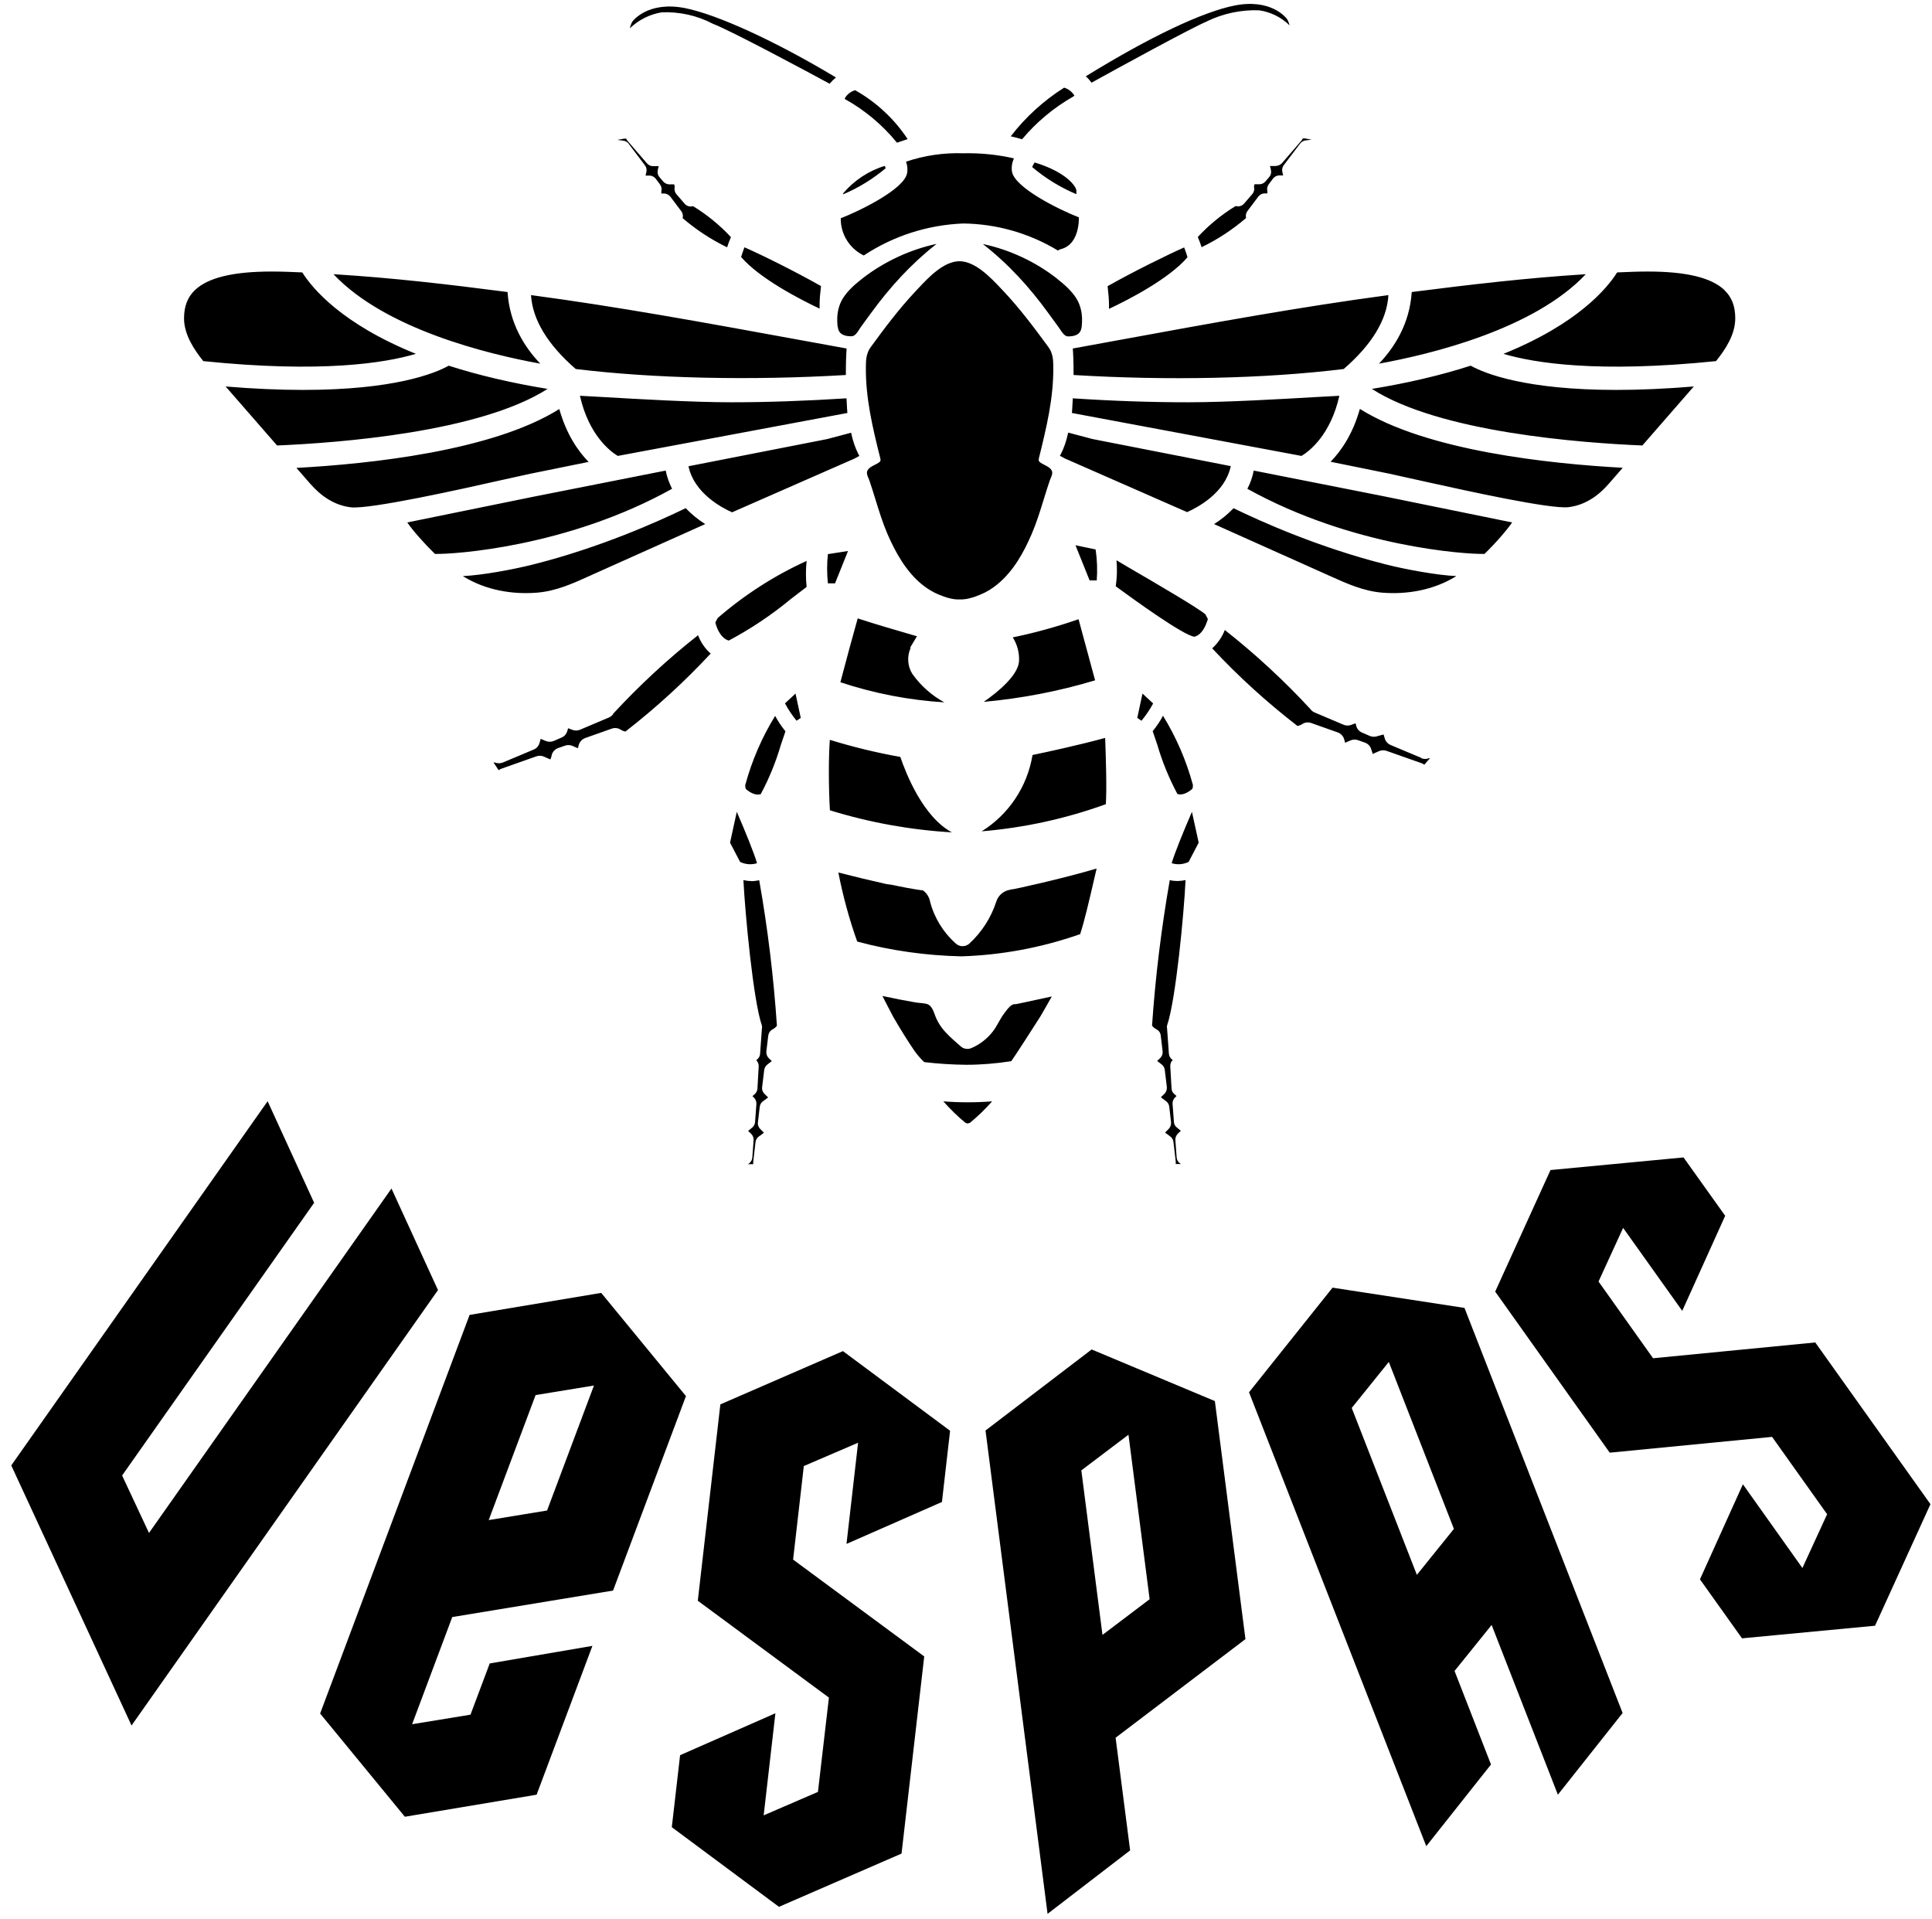 <svg width="151" height="150" viewBox="0 0 151 150" fill="none" xmlns="http://www.w3.org/2000/svg">
<path fill-rule="evenodd" clip-rule="evenodd" d="M98.407 0.805C97.022 0.755 95.638 1.044 94.383 1.642L94.374 1.652C93.129 2.169 87.432 5.287 85.311 6.462C85.181 6.282 85.032 6.113 84.863 5.964C89.882 2.867 94.025 0.915 96.515 0.427C99.357 -0.126 100.518 1.391 100.585 1.478L100.588 1.482C100.677 1.632 100.747 1.801 100.787 1.98C100.14 1.343 99.303 0.935 98.407 0.805ZM55.723 1.861C57.157 2.408 63.073 5.585 64.835 6.541H64.846C64.995 6.362 65.154 6.203 65.334 6.053C60.623 3.225 56.052 1.124 53.502 0.626C50.584 0.068 49.429 1.681 49.429 1.681C49.33 1.841 49.27 2.02 49.23 2.209C49.917 1.552 50.784 1.114 51.72 0.964C53.114 0.905 54.488 1.213 55.723 1.861ZM70.105 11.152L70.104 11.152L70.114 11.162L70.105 11.152ZM70.94 10.873L70.105 11.152C68.981 9.772 67.61 8.621 66.061 7.756H66.031V7.677C66.21 7.368 66.499 7.149 66.837 7.049C68.49 7.985 69.895 9.29 70.94 10.873ZM99.721 12.975H99.253L99.257 12.986C99.259 12.993 99.261 13.001 99.264 13.008L99.274 13.036C99.296 13.098 99.323 13.173 99.323 13.254C99.383 13.463 99.333 13.682 99.194 13.841L98.905 14.18C98.795 14.309 98.636 14.389 98.457 14.399H98.048L98.008 14.598C98.058 14.807 98.008 15.016 97.869 15.176L97.232 15.913C97.072 16.102 96.813 16.172 96.574 16.102C95.479 16.769 94.483 17.586 93.617 18.522C93.736 18.801 93.836 19.07 93.915 19.319C95.17 18.711 96.335 17.944 97.391 17.038C97.341 16.849 97.381 16.64 97.501 16.49L98.347 15.365C98.457 15.226 98.606 15.136 98.785 15.116H99.054V14.937C99.004 14.748 99.054 14.548 99.164 14.399L99.492 13.961C99.602 13.821 99.751 13.732 99.93 13.712H100.289L100.229 13.453C100.179 13.264 100.219 13.055 100.339 12.905L101.614 11.222C101.723 11.083 101.872 10.993 102.052 10.973L102.51 10.913L101.972 10.814H101.823L101.81 10.839C101.784 10.893 101.756 10.95 101.713 10.993L100.199 12.746C100.08 12.875 99.921 12.955 99.741 12.965L99.721 12.975ZM92.551 19.338C92.66 19.617 92.75 19.896 92.81 20.095V20.105C91.376 21.788 88.189 23.432 86.675 24.139V23.81C86.675 23.35 86.63 22.943 86.585 22.543L86.585 22.543L86.585 22.541C86.579 22.483 86.572 22.424 86.566 22.366C88.607 21.211 91.346 19.866 92.551 19.338ZM24.552 94L9.544 115.312L11.645 119.803L30.597 92.885L34.232 100.822L10.281 134.851L0.88 114.525L20.917 86.063L24.552 94ZM36.702 102.764L25.02 133.915L31.643 141.982L41.94 140.259L46.302 128.627L38.275 130.001L36.772 134.005L32.21 134.751L35.347 126.376L47.916 124.305L53.612 109.107L46.989 101.041L36.692 102.764H36.702ZM42.757 118.05L38.196 118.797L41.861 109.028L46.422 108.281L42.757 118.05ZM54.538 125.101L56.301 109.755L65.881 105.592L74.257 111.816L73.619 117.383L66.16 120.66L67.066 112.752L62.824 114.575L61.987 121.885L72.235 129.453L70.462 144.86L60.882 149.022L52.507 142.798L53.154 137.171L60.603 133.895L59.687 141.872L63.929 140.04L64.786 132.67L54.538 125.101ZM85.321 105.463L77.025 111.796L81.875 149.57L88.328 144.611L87.193 135.807L97.341 128.099L94.951 109.496L85.321 105.463ZM86.167 127.77L84.514 114.913L88.199 112.125L89.852 124.982L86.167 127.77ZM97.62 108.809L104.133 100.652L104.143 100.632L114.46 102.216L126.819 133.875L121.76 140.259L116.582 126.994L113.684 130.589L116.532 137.898L111.473 144.282L97.62 108.809ZM105.647 110.034L110.736 123.07V123.08L113.634 119.485L108.545 106.438L105.647 110.034ZM141.877 104.915L129.2 106.15L124.937 100.154L126.859 95.962L131.48 102.445L134.836 95.016L131.58 90.455L121.183 91.441L116.86 100.941L125.813 113.529L138.501 112.294L142.803 118.339L140.871 122.542L136.22 115.999L132.864 123.428L136.151 128.039L146.548 127.053L150.88 117.553L141.877 104.915ZM64.059 24.119V23.8C64.059 23.34 64.104 22.933 64.149 22.533C64.155 22.474 64.162 22.415 64.168 22.356C62.127 21.201 59.388 19.846 58.183 19.328C58.074 19.617 57.984 19.886 57.924 20.085C59.368 21.768 62.555 23.412 64.059 24.119ZM50.405 12.915L49.13 11.232L49.15 11.242C49.041 11.102 48.882 11.013 48.712 10.993L48.254 10.933L48.792 10.834H48.941C48.971 10.903 49.001 10.963 49.051 11.013L50.565 12.766C50.684 12.895 50.843 12.985 51.023 12.985H51.491C51.485 13.003 51.478 13.024 51.47 13.046L51.47 13.046C51.448 13.108 51.421 13.183 51.421 13.264C51.361 13.463 51.411 13.692 51.55 13.851L51.839 14.19C51.959 14.319 52.118 14.399 52.287 14.409H52.696L52.736 14.608C52.686 14.807 52.736 15.026 52.875 15.186L53.512 15.923C53.672 16.112 53.931 16.181 54.17 16.112C55.255 16.779 56.261 17.596 57.127 18.532C57.008 18.801 56.908 19.08 56.829 19.328C55.574 18.721 54.409 17.954 53.353 17.048C53.403 16.859 53.363 16.66 53.243 16.5L52.397 15.375C52.287 15.236 52.128 15.146 51.959 15.126H51.69V14.947C51.74 14.767 51.7 14.568 51.58 14.409L51.252 13.971C51.142 13.831 50.983 13.742 50.813 13.722H50.455L50.515 13.463C50.565 13.274 50.525 13.074 50.405 12.915ZM75.452 87.746C74.834 87.238 74.257 86.67 73.729 86.073C74.993 86.172 76.268 86.172 77.543 86.073C77.005 86.68 76.418 87.248 75.79 87.766V87.746C75.691 87.816 75.551 87.816 75.452 87.746ZM56.092 48.309L55.942 48.578C55.912 48.637 55.912 48.707 55.942 48.767C56.062 49.195 56.37 49.892 56.958 50.062C58.681 49.145 60.304 48.06 61.808 46.815L63.043 45.869C62.973 45.192 62.973 44.514 63.043 43.837C60.523 44.983 58.173 46.496 56.082 48.309H56.092ZM47.607 56.067C47.736 56.007 47.846 55.917 47.925 55.808L47.906 55.798C49.957 53.577 52.178 51.516 54.558 49.643C54.767 50.201 55.106 50.689 55.544 51.077C53.492 53.288 51.262 55.32 48.882 57.172C48.742 57.142 48.613 57.093 48.493 57.013C48.294 56.893 48.045 56.863 47.816 56.943L45.734 57.68C45.495 57.77 45.306 57.969 45.236 58.218L45.167 58.477L44.729 58.288C44.529 58.208 44.31 58.208 44.121 58.288L43.613 58.467C43.364 58.556 43.185 58.766 43.115 59.014C43.115 59.097 43.083 59.176 43.054 59.245L43.054 59.245C43.038 59.285 43.023 59.321 43.016 59.353L42.498 59.124C42.299 59.044 42.08 59.044 41.88 59.124L39.202 60.07C39.122 60.1 39.042 60.14 38.972 60.19L38.574 59.592H38.684C38.883 59.672 39.102 59.672 39.301 59.592L41.721 58.576C41.94 58.487 42.109 58.288 42.169 58.059L42.259 57.74L42.657 57.909C42.856 57.989 43.075 57.989 43.275 57.909L43.892 57.64C44.111 57.551 44.27 57.361 44.34 57.132L44.4 56.913L44.719 57.033C44.918 57.112 45.137 57.112 45.326 57.033L47.607 56.067ZM66.29 43.06L66.279 43.062L66.28 43.06H66.29ZM66.279 43.062L65.264 45.59H64.706C64.626 44.833 64.626 44.056 64.706 43.3H64.746L66.279 43.062ZM65.901 15.106C66.758 14.1 67.883 13.353 69.148 12.965V12.975C69.155 12.99 69.163 13.005 69.17 13.019L69.171 13.019C69.192 13.061 69.213 13.1 69.227 13.144C68.231 13.981 67.106 14.678 65.901 15.186V15.106ZM79.296 78.474C79.013 78.491 78.752 78.84 78.571 79.083C78.552 79.109 78.534 79.133 78.517 79.155C78.507 79.168 78.498 79.18 78.489 79.191C78.323 79.412 78.187 79.651 78.052 79.89C77.913 80.137 77.775 80.383 77.603 80.605C77.165 81.173 76.577 81.631 75.92 81.91C75.641 82.029 75.322 81.98 75.093 81.78C75.023 81.718 74.952 81.656 74.88 81.593C74.426 81.196 73.961 80.788 73.599 80.306C73.39 80.018 73.211 79.709 73.091 79.38L73.069 79.319C72.961 79.021 72.811 78.605 72.504 78.484C72.333 78.421 72.118 78.402 71.913 78.383C71.795 78.373 71.68 78.363 71.578 78.345C70.701 78.195 69.835 78.026 68.969 77.837L68.997 77.893L68.998 77.894L68.998 77.894L68.998 77.894L68.998 77.895L68.999 77.896L69 77.899L69 77.899C69.251 78.391 69.529 78.936 69.825 79.49C70.403 80.486 70.957 81.372 71.488 82.149C71.707 82.458 71.966 82.746 72.235 83.005C73.32 83.135 74.426 83.204 75.521 83.215C76.687 83.215 77.862 83.115 79.017 82.936V82.956C79.256 82.657 81.118 79.749 81.317 79.43C81.636 78.882 81.925 78.384 82.204 77.876C80.63 78.225 79.415 78.474 79.415 78.474H79.296ZM77.872 70.447C78.031 69.959 78.469 69.591 78.987 69.531L78.967 69.511H79.057C79.236 69.511 83.01 68.675 85.709 67.878C85.636 68.188 85.556 68.532 85.472 68.895L85.472 68.895L85.472 68.895L85.472 68.896L85.472 68.896C85.146 70.307 84.755 71.997 84.415 73.027H84.355C81.387 74.062 78.29 74.64 75.153 74.74C72.394 74.68 69.656 74.301 66.997 73.584C66.369 71.822 65.881 70.019 65.523 68.187C66.588 68.465 67.953 68.794 69.247 69.083H69.227C69.431 69.102 69.625 69.141 69.81 69.207C69.706 69.169 69.6 69.131 69.486 69.103C70.492 69.322 71.438 69.501 72.145 69.591C72.434 69.8 72.633 70.119 72.693 70.467C73.022 71.732 73.729 72.877 74.705 73.744C75.004 74.013 75.462 74.013 75.76 73.744C76.736 72.847 77.463 71.712 77.872 70.447ZM67.524 19.956C69.835 18.432 72.514 17.576 75.282 17.466C77.892 17.496 80.441 18.223 82.682 19.578L82.682 19.578C82.751 19.538 82.821 19.498 82.891 19.478C83.976 19.219 84.325 18.054 84.325 16.988C82.712 16.361 79.346 14.678 79.097 13.433C79.037 13.074 79.097 12.706 79.246 12.377C77.941 12.079 76.607 11.949 75.272 11.979C73.759 11.929 72.245 12.148 70.811 12.636C70.92 12.915 70.95 13.214 70.9 13.513C70.701 14.797 67.096 16.52 65.712 17.058C65.692 18.303 66.409 19.448 67.534 19.976L67.524 19.956ZM84.056 42.612L85.63 42.941C85.749 43.738 85.779 44.554 85.719 45.361H85.162L84.056 42.612ZM83.887 7.537L83.976 7.478C83.797 7.179 83.508 6.95 83.17 6.85C81.566 7.866 80.152 9.151 78.997 10.654C79.296 10.724 79.594 10.794 79.883 10.883C81.009 9.539 82.373 8.404 83.897 7.537H83.887ZM84.285 48.398C82.612 48.976 80.899 49.454 79.156 49.812C79.515 50.38 79.684 51.038 79.644 51.705C79.545 52.77 78.091 54.015 76.886 54.852C79.834 54.583 82.751 54.025 85.59 53.169L84.295 48.388L84.285 48.398ZM80.67 13.055C80.72 12.925 80.79 12.806 80.869 12.696C83.469 13.493 84.116 14.638 84.126 14.877V15.176C82.871 14.648 81.706 13.931 80.67 13.055ZM73.828 54.901L73.808 54.89L73.828 54.892V54.901ZM73.808 54.89C71.046 54.72 68.314 54.192 65.682 53.318C66.09 51.745 66.708 49.504 67.036 48.329C68.399 48.776 70.179 49.293 71.652 49.721L71.657 49.723H71.667L71.159 50.569V50.669C70.88 51.316 70.93 52.073 71.309 52.671C71.962 53.59 72.82 54.353 73.808 54.89ZM76.726 64.97C78.848 63.645 80.292 61.474 80.7 59.005C81.756 58.785 84.255 58.248 86.376 57.67L86.38 57.768C86.43 59.205 86.514 61.594 86.426 62.898V62.849C83.299 63.984 80.043 64.691 76.726 64.97ZM94.234 48.03C93.682 47.536 90.294 45.562 88.331 44.419L88.169 44.325L87.263 43.787C87.323 44.465 87.303 45.152 87.203 45.819C88.727 46.934 92.441 49.623 93.348 49.763C93.955 49.603 94.244 48.886 94.373 48.468H94.393C94.403 48.398 94.393 48.329 94.353 48.279L94.224 48.04L94.234 48.03ZM108.674 58.218L111.094 59.234L111.074 59.254C111.274 59.333 111.493 59.333 111.692 59.254H111.762L111.323 59.761C111.254 59.712 111.174 59.672 111.094 59.642L108.415 58.696C108.216 58.616 107.997 58.616 107.798 58.696L107.28 58.925C107.28 58.878 107.259 58.821 107.234 58.751C107.217 58.703 107.197 58.648 107.181 58.586C107.111 58.327 106.932 58.128 106.683 58.038L106.175 57.859C105.975 57.78 105.756 57.78 105.567 57.859L105.129 58.048L105.059 57.78C104.99 57.531 104.8 57.331 104.561 57.242L102.48 56.505C102.261 56.425 102.002 56.445 101.803 56.575C101.683 56.654 101.544 56.714 101.404 56.734C99.024 54.892 96.793 52.87 94.742 50.669C95.18 50.271 95.519 49.783 95.728 49.235C98.118 51.117 100.359 53.189 102.42 55.419C102.5 55.539 102.609 55.618 102.739 55.678L105.019 56.644C105.219 56.724 105.438 56.724 105.627 56.644L105.946 56.525L106.005 56.744C106.065 56.973 106.234 57.162 106.454 57.252L107.071 57.521C107.27 57.6 107.489 57.6 107.688 57.521L108.137 57.401L108.226 57.7C108.286 57.929 108.455 58.118 108.674 58.218ZM70.363 59.154C68.5 58.825 66.668 58.377 64.856 57.819V57.839C64.756 59.184 64.756 61.594 64.865 63.327C67.963 64.283 71.159 64.86 74.396 65.05C72.145 63.835 70.821 60.488 70.363 59.144V59.154ZM58.691 68.854C58.492 68.854 58.303 68.824 58.103 68.784C58.233 71.353 58.87 78.205 59.547 80.147C59.567 80.227 59.567 80.317 59.547 80.396L59.408 82.338C59.408 82.507 59.318 82.677 59.189 82.786L59.109 82.856C59.239 82.985 59.308 83.165 59.298 83.354L59.199 85.077C59.189 85.256 59.099 85.415 58.97 85.525L58.81 85.664L58.93 85.784C59.059 85.913 59.129 86.093 59.119 86.282L59.01 87.736C58.98 87.905 58.89 88.055 58.751 88.154L58.472 88.383L58.701 88.602C58.84 88.732 58.91 88.921 58.9 89.11L58.8 90.455C58.791 90.634 58.701 90.793 58.571 90.903L58.462 90.982H58.87V90.803L59.049 89.26C59.069 89.08 59.169 88.911 59.318 88.811C59.458 88.722 59.587 88.622 59.707 88.522L59.438 88.254C59.288 88.114 59.209 87.915 59.239 87.706L59.378 86.501C59.398 86.322 59.498 86.152 59.647 86.053C59.786 85.963 59.916 85.864 60.035 85.764L59.767 85.505C59.617 85.366 59.537 85.166 59.567 84.957L59.727 83.633C59.747 83.454 59.846 83.294 59.986 83.185L60.324 82.926L60.095 82.707C59.946 82.567 59.876 82.368 59.896 82.169L60.045 80.934C60.075 80.725 60.195 80.546 60.384 80.446C60.513 80.376 60.633 80.287 60.722 80.167C60.464 76.353 60.005 72.558 59.338 68.794C59.129 68.834 58.92 68.864 58.711 68.864L58.691 68.854ZM57.586 63.446C58.293 65.079 58.94 66.683 59.169 67.46C58.731 67.599 58.253 67.559 57.844 67.36L57.058 65.856C57.227 65.099 57.406 64.293 57.586 63.446ZM58.243 61.365L58.263 61.584C58.263 61.584 58.303 61.673 58.342 61.703C58.581 61.903 59.039 62.201 59.458 62.062C60.115 60.837 60.643 59.542 61.031 58.208L61.39 57.152C61.081 56.774 60.812 56.375 60.583 55.947C59.547 57.63 58.761 59.453 58.243 61.365ZM61.35 54.961H61.36L62.176 54.204L62.585 56.106L62.256 56.326C61.918 55.907 61.609 55.459 61.35 54.961ZM90.041 80.167L90.031 80.157V80.177L90.041 80.167ZM92.053 68.854C92.252 68.844 92.451 68.824 92.641 68.784L92.66 68.774C92.541 71.344 91.894 78.195 91.216 80.137C91.197 80.217 91.197 80.306 91.216 80.386L91.356 82.328C91.366 82.507 91.445 82.667 91.575 82.776L91.655 82.846C91.515 82.975 91.456 83.155 91.466 83.344L91.565 85.067C91.575 85.246 91.655 85.405 91.794 85.515L91.953 85.654L91.834 85.774C91.695 85.903 91.635 86.083 91.645 86.272L91.754 87.726C91.774 87.895 91.874 88.044 92.013 88.144L92.292 88.373L92.063 88.592C91.924 88.722 91.854 88.911 91.864 89.1L91.963 90.445C91.973 90.624 92.053 90.783 92.192 90.893L92.302 90.972H91.894V90.793L91.714 89.249C91.695 89.07 91.595 88.901 91.445 88.801C91.316 88.712 91.187 88.612 91.057 88.513L91.326 88.244C91.475 88.104 91.545 87.895 91.525 87.696L91.386 86.491C91.366 86.312 91.266 86.142 91.117 86.043C90.987 85.953 90.858 85.854 90.728 85.754L90.997 85.495C91.147 85.356 91.216 85.147 91.197 84.947L91.037 83.623C91.017 83.444 90.928 83.284 90.778 83.175L90.44 82.916L90.669 82.697C90.818 82.557 90.888 82.358 90.868 82.159L90.719 80.924C90.699 80.715 90.569 80.536 90.38 80.436C90.251 80.376 90.131 80.277 90.041 80.157C90.3 76.343 90.768 72.549 91.426 68.784C91.625 68.834 91.844 68.854 92.053 68.854ZM91.575 67.46C92.013 67.599 92.481 67.559 92.9 67.36L93.686 65.856C93.603 65.486 93.521 65.105 93.436 64.712L93.435 64.71C93.347 64.3 93.255 63.878 93.159 63.446C92.451 65.079 91.804 66.683 91.575 67.46ZM93.138 61.693C92.9 61.893 92.441 62.191 92.023 62.052C91.366 60.817 90.838 59.532 90.45 58.198L90.091 57.142C90.4 56.764 90.669 56.365 90.898 55.937C91.933 57.62 92.72 59.443 93.238 61.355L93.218 61.574C93.208 61.624 93.178 61.664 93.138 61.693ZM90.111 54.961L89.294 54.204L88.886 56.106L89.215 56.326C89.563 55.907 89.872 55.449 90.131 54.971H90.111V54.961ZM67.943 27.296C67.943 27.296 67.903 27.326 67.903 27.345C67.913 27.326 67.933 27.306 67.943 27.296ZM67.973 27.236C67.973 27.236 67.943 27.276 67.933 27.286L67.939 27.28L67.948 27.271C67.962 27.26 67.973 27.25 67.973 27.236ZM65.861 26.15C65.592 26.011 65.513 25.792 65.473 25.523H65.463C65.453 25.473 65.453 25.433 65.453 25.384C65.383 24.637 65.503 23.89 65.911 23.262C66.299 22.675 66.837 22.207 67.385 21.778C69.068 20.464 71.11 19.508 73.201 19.06C71.189 20.643 69.566 22.426 68.062 24.487C67.973 24.61 67.882 24.733 67.791 24.856C67.61 25.101 67.428 25.347 67.255 25.593C67.231 25.629 67.204 25.672 67.175 25.718L67.175 25.719C67.028 25.954 66.824 26.28 66.558 26.28C66.319 26.28 66.07 26.26 65.861 26.15ZM82.632 21.788C80.949 20.464 78.907 19.508 76.816 19.07C78.828 20.643 80.451 22.426 81.955 24.497L82.761 25.603C82.791 25.644 82.824 25.694 82.859 25.747C83.01 25.978 83.208 26.282 83.459 26.29C83.698 26.29 83.947 26.27 84.156 26.16C84.425 26.021 84.504 25.792 84.544 25.533C84.544 25.522 84.545 25.51 84.546 25.497L84.549 25.471L84.549 25.471C84.551 25.446 84.554 25.42 84.554 25.393C84.624 24.657 84.504 23.9 84.096 23.272C83.707 22.685 83.17 22.217 82.622 21.788H82.632ZM41.751 38.808C45.057 38.151 48.672 37.434 52.029 36.776C52.128 37.264 52.297 37.742 52.526 38.2C44.33 42.762 35.437 43.329 33.993 43.289C33.137 42.453 32.25 41.447 31.832 40.83L41.751 38.808ZM41.98 46.317C43.475 46.193 44.787 45.596 46.127 44.987L46.312 44.903C46.95 44.619 47.587 44.333 48.224 44.046C48.862 43.76 49.499 43.474 50.136 43.19C50.739 42.921 51.344 42.65 51.949 42.378L51.953 42.376C52.557 42.105 53.16 41.835 53.761 41.567C53.985 41.467 54.212 41.365 54.438 41.263C54.665 41.161 54.892 41.059 55.116 40.959C54.538 40.591 54.03 40.172 53.592 39.714C51.501 40.73 46.929 42.792 41.661 44.116C40.128 44.505 37.638 44.963 36.174 45.022C36.18 45.026 36.186 45.03 36.192 45.033L36.209 45.042C36.226 45.052 36.242 45.06 36.254 45.072C37.957 46.108 39.998 46.476 41.97 46.317H41.98ZM46.003 36.099L41.492 37.015H41.482C40.975 37.13 40.466 37.241 39.955 37.353L39.954 37.353L39.954 37.353L39.954 37.353L39.953 37.353L39.953 37.353L39.953 37.353L39.953 37.353L39.952 37.353L39.952 37.354L39.951 37.354L39.951 37.354L39.95 37.354L39.949 37.354L39.949 37.354L39.948 37.354C39.527 37.446 39.105 37.539 38.684 37.633C36.383 38.151 28.894 39.834 27.4 39.645C26.125 39.485 25.09 38.768 24.253 37.812L23.168 36.567C28.874 36.259 38.504 35.243 43.713 31.966C44.27 33.958 45.197 35.273 46.003 36.099ZM35.069 28.58C33.953 29.198 30.786 30.473 23.686 30.473C21.833 30.473 19.792 30.383 17.631 30.204C17.67 30.248 17.708 30.291 17.745 30.333C17.782 30.375 17.82 30.418 17.86 30.462L21.654 34.815C26.424 34.615 37.489 33.789 42.797 30.393C39.988 29.935 37.399 29.327 35.078 28.58H35.069ZM39.67 22.824C39.829 25.324 41.034 27.176 42.229 28.421C38.106 27.674 30.109 25.722 26.066 21.43C30.697 21.709 35.218 22.247 39.441 22.794L39.67 22.824ZM32.509 27.654C26.693 25.304 24.403 22.525 23.626 21.29L23.477 21.284L23.476 21.284L23.476 21.284C22.829 21.255 22.058 21.221 21.236 21.221C18.218 21.221 16.256 21.699 15.231 22.675C14.663 23.222 14.384 23.939 14.384 24.876C14.384 26.16 15.181 27.335 15.888 28.222C25.12 29.168 30.089 28.371 32.499 27.654H32.509ZM66.758 35.85L57.227 40.033V40.043C56.4 39.674 54.249 38.539 53.811 36.438C58.522 35.512 62.475 34.735 63.979 34.446L64.636 34.317L66.519 33.819C66.658 34.456 66.837 34.994 67.086 35.482C67.116 35.532 67.146 35.591 67.146 35.591L67.166 35.631L66.758 35.85ZM66.16 31.13C63.013 31.329 59.995 31.439 57.167 31.439C54.17 31.439 49.877 31.189 47.318 31.04C46.481 30.99 45.724 30.951 45.326 30.931C46.013 33.978 47.657 35.253 48.284 35.631L66.23 32.275C66.211 32.102 66.197 31.809 66.183 31.546C66.175 31.385 66.168 31.235 66.16 31.13ZM66.11 29.307C58.731 29.745 51.152 29.586 44.998 28.839C42.797 26.927 41.621 24.985 41.502 23.063C48.162 23.948 55.001 25.198 61.928 26.463C63.339 26.721 64.753 26.98 66.17 27.236C66.14 27.614 66.11 28.222 66.11 29.307ZM97.989 36.776C97.889 37.274 97.73 37.752 97.491 38.2C105.687 42.752 114.58 43.329 116.024 43.289C116.89 42.453 117.767 41.437 118.185 40.83L108.266 38.808L106.325 38.423C103.573 37.877 100.699 37.307 97.989 36.776ZM96.412 39.718L96.415 39.714H96.405L96.412 39.718ZM94.891 40.959C95.468 40.592 95.974 40.174 96.412 39.718C98.516 40.745 103.083 42.793 108.336 44.116C109.869 44.505 112.369 44.963 113.823 45.022C113.811 45.034 113.795 45.043 113.778 45.052L113.768 45.058L113.76 45.062C113.754 45.065 113.749 45.069 113.743 45.072C112.04 46.108 109.999 46.476 108.027 46.317C106.576 46.197 105.296 45.622 103.997 45.038L103.797 44.949L103.695 44.903C103.058 44.619 102.42 44.333 101.783 44.046C101.145 43.76 100.508 43.474 99.871 43.19C99.268 42.921 98.664 42.65 98.059 42.379L98.054 42.376C97.45 42.106 96.847 41.835 96.246 41.567C96.022 41.467 95.795 41.365 95.569 41.263C95.342 41.161 95.115 41.059 94.891 40.959ZM104.004 36.089L108.515 37.005C108.983 37.11 109.449 37.212 109.914 37.314C110.38 37.416 110.845 37.518 111.313 37.623L111.754 37.721L111.755 37.721L111.755 37.721C114.448 38.317 121.197 39.813 122.597 39.635C123.881 39.475 124.917 38.758 125.744 37.802L126.829 36.557C121.123 36.249 111.493 35.233 106.284 31.956C105.727 33.948 104.8 35.263 103.994 36.089H104.004ZM107.22 30.393C110.029 29.935 112.618 29.327 114.938 28.58H114.948C116.064 29.198 119.241 30.473 126.331 30.473C128.184 30.473 130.215 30.383 132.386 30.204C132.361 30.233 132.335 30.261 132.309 30.288C132.256 30.346 132.204 30.402 132.157 30.462L128.363 34.815C123.593 34.615 112.528 33.799 107.22 30.393ZM123.941 21.43C119.32 21.719 114.789 22.256 110.567 22.794L110.337 22.824C110.178 25.314 108.973 27.166 107.778 28.421C111.891 27.674 119.898 25.722 123.941 21.43ZM128.781 21.221C131.799 21.221 133.761 21.699 134.786 22.675H134.776C135.354 23.222 135.623 23.939 135.623 24.876C135.623 26.16 134.836 27.335 134.119 28.222C124.877 29.168 119.918 28.371 117.508 27.654C123.324 25.304 125.614 22.525 126.391 21.29L126.566 21.283L126.566 21.283L126.567 21.283L126.567 21.283C127.217 21.254 127.978 21.221 128.781 21.221ZM96.196 36.428L96.194 36.428L96.196 36.418V36.428ZM96.194 36.428C93.734 35.944 91.48 35.504 89.674 35.151L89.671 35.15C88.022 34.828 86.746 34.579 86.028 34.436L85.371 34.307L83.488 33.809C83.349 34.446 83.17 34.984 82.921 35.472C82.908 35.494 82.9 35.51 82.894 35.524L82.894 35.524C82.885 35.543 82.878 35.559 82.861 35.581L82.841 35.621L83.249 35.84L92.78 40.023C93.605 39.655 95.751 38.533 96.194 36.428ZM102.689 31.04C103.526 30.99 104.282 30.951 104.681 30.931C103.994 33.988 102.35 35.253 101.723 35.631L83.777 32.275C83.796 32.096 83.81 31.807 83.824 31.546C83.832 31.386 83.839 31.236 83.847 31.13C86.994 31.339 90.011 31.439 92.84 31.439C95.837 31.439 100.13 31.189 102.689 31.04ZM83.907 29.307C91.286 29.755 98.865 29.596 105.019 28.839C107.23 26.927 108.405 24.985 108.515 23.063C101.638 23.977 94.571 25.272 87.414 26.584C86.227 26.801 85.038 27.019 83.847 27.236C83.877 27.614 83.907 28.212 83.907 29.307ZM76.607 46.476C76.139 46.675 75.521 46.875 75.004 46.845H74.993C74.476 46.875 73.868 46.675 73.39 46.476C72.902 46.277 72.434 45.988 72.026 45.65C70.791 44.624 69.974 43.15 69.347 41.696C68.978 40.831 68.703 39.938 68.427 39.044C68.271 38.539 68.115 38.033 67.943 37.533C67.925 37.486 67.904 37.436 67.882 37.385C67.802 37.199 67.713 36.993 67.783 36.806C67.871 36.583 68.13 36.451 68.368 36.33C68.48 36.274 68.587 36.219 68.67 36.159C68.719 36.129 68.779 36.089 68.799 36.029C68.839 35.96 68.819 35.88 68.799 35.81C68.202 33.42 67.644 31.12 67.674 28.64C67.674 28.072 67.724 27.575 68.062 27.116C69.158 25.613 70.273 24.129 71.548 22.774C71.607 22.711 71.669 22.645 71.733 22.576C72.566 21.685 73.755 20.414 75.004 20.414C76.237 20.433 77.419 21.684 78.252 22.566C78.32 22.638 78.386 22.708 78.449 22.774C79.724 24.129 80.839 25.622 81.935 27.116C82.273 27.575 82.323 28.072 82.323 28.64C82.353 31.112 81.789 33.405 81.204 35.787L81.198 35.81C81.196 35.821 81.195 35.831 81.193 35.842C81.183 35.903 81.172 35.97 81.198 36.029C81.228 36.079 81.278 36.119 81.327 36.159C81.41 36.219 81.517 36.274 81.629 36.33C81.867 36.451 82.126 36.583 82.214 36.806C82.284 36.993 82.195 37.199 82.115 37.385C82.093 37.436 82.072 37.486 82.054 37.533C81.882 38.033 81.726 38.539 81.57 39.044C81.294 39.938 81.019 40.831 80.65 41.696C80.023 43.16 79.216 44.624 77.971 45.65C77.563 45.988 77.105 46.277 76.607 46.476Z" fill="black"/>
</svg>
